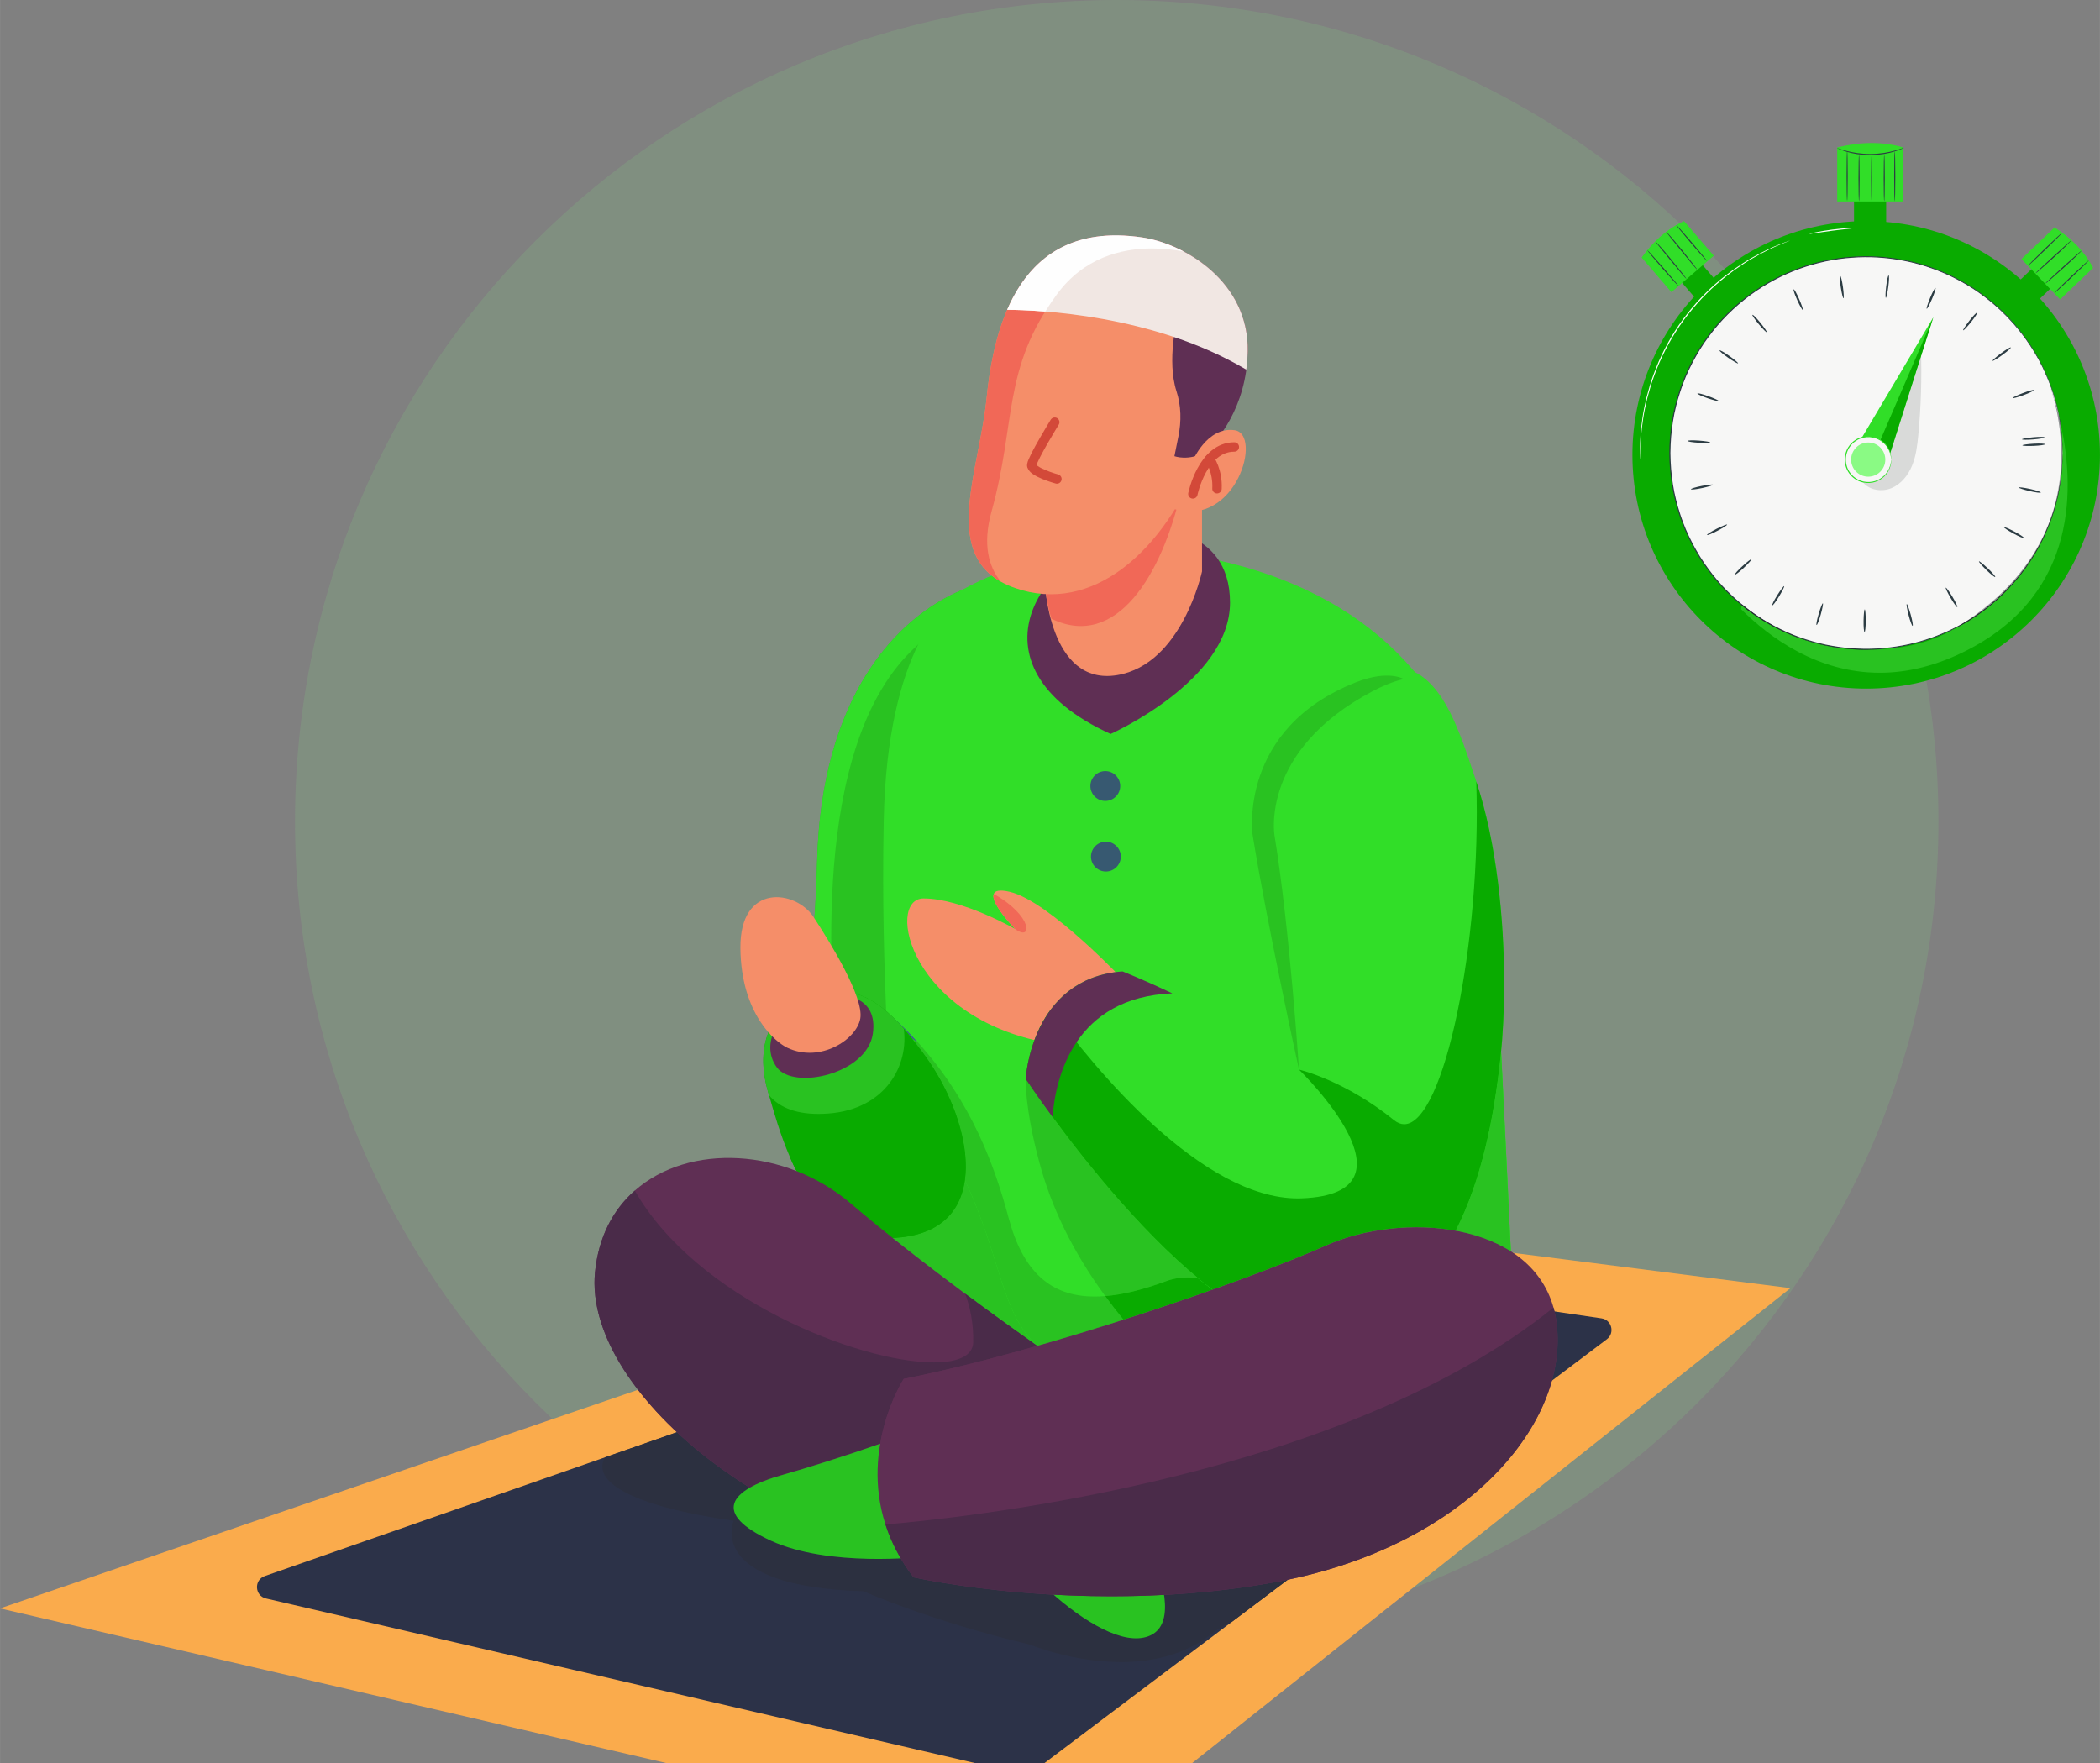 <?xml version="1.0" encoding="UTF-8"?>
<!DOCTYPE svg PUBLIC "-//W3C//DTD SVG 1.1//EN" "http://www.w3.org/Graphics/SVG/1.1/DTD/svg11.dtd">
<!-- Creator: CorelDRAW 2017 -->
<svg xmlns="http://www.w3.org/2000/svg" xml:space="preserve" width="5.365in" height="4.505in" version="1.1" style="shape-rendering:geometricPrecision; text-rendering:geometricPrecision; image-rendering:optimizeQuality; fill-rule:evenodd; clip-rule:evenodd"
viewBox="0 0 5364.61 4504.82"
 xmlns:xlink="http://www.w3.org/1999/xlink">
 <rect x="0" y="0" width="5364.61" height="4504.82" fill="#808080" stroke="none"/>
 <defs>
  <style type="text/css">
   <![CDATA[
    .str0 {stroke:#D34939;stroke-width:24.06;stroke-linecap:round;stroke-linejoin:round;stroke-miterlimit:10}
    .fil22 {fill:none;fill-rule:nonzero}
    .fil16 {fill:#FEFEFE;fill-rule:nonzero}
    .fil21 {fill:#FFFEF6;fill-rule:nonzero}
    .fil2 {fill:#FAAB4C;fill-rule:nonzero}
    .fil12 {fill:#F58E69;fill-rule:nonzero}
    .fil1 {fill:#F16857;fill-rule:nonzero}
    .fil24 {fill:#F7F7F6;fill-rule:nonzero}
    .fil19 {fill:#F8F07E;fill-rule:nonzero}
    .fil20 {fill:#F9EF6D;fill-rule:nonzero}
    .fil18 {fill:#F1E7E3;fill-rule:nonzero}
    .fil27 {fill:#D9DAD9;fill-rule:nonzero}
    .fil25 {fill:#909495;fill-rule:nonzero}
    .fil13 {fill:#5F2F54;fill-rule:nonzero}
    .fil17 {fill:#363435;fill-rule:nonzero}
    .fil15 {fill:#4A2B49;fill-rule:nonzero}
    .fil23 {fill:#2C3C43;fill-rule:nonzero}
    .fil8 {fill:#396789;fill-rule:nonzero}
    .fil11 {fill:#375971;fill-rule:nonzero}
    .fil26 {fill:#252C31;fill-rule:nonzero}
    .fil4 {fill:#2C3040;fill-rule:nonzero}
    .fil3 {fill:#2C3248;fill-rule:nonzero}
    .fil14 {fill:#09AB00;fill-rule:nonzero}
    .fil10 {fill:#09AB00;fill-rule:nonzero}
    .fil5 {fill:#29C221;fill-rule:nonzero}
    .fil9 {fill:#29C221;fill-rule:nonzero}
    .fil6 {fill:#31DE28;fill-rule:nonzero}
    .fil7 {fill:#31DE28;fill-rule:nonzero}
    .fil28 {fill:#8AFA84;fill-rule:nonzero}
    .fil0 {fill:#8AFA84;fill-opacity:0.129}
   ]]>
  </style>
 </defs>
 <g id="Layer_x0020_1">
  <g id="_2120824793824">
   <path class="fil0" d="M2852.76 0c1159.34,0 2099.18,939.83 2099.18,2099.18 0,1159.34 -939.84,2099.18 -2099.18,2099.18 -1159.34,0 -2099.18,-939.84 -2099.18,-2099.18 0,-1159.34 939.83,-2099.18 2099.18,-2099.18z"/>
   <path class="fil1" d="M2593.11 2373.37c0,0 -2.81,-1.61 -7.6,-4.19 3.01,2 5.7,3.59 7.6,4.19z"/>
   <polygon class="fil2" points="2979.32,3088.23 -0,4109.31 1703.78,4504.82 3045.01,4504.82 4573.9,3291.04 "/>
   <path class="fil3" d="M3008.28 3212.66l-2331.83 813.95c-28.29,9.87 -26.1,50.59 3.1,57.37l1812.91 420.84 175.27 0 1437.06 -1083.15c21.22,-15.96 12.63,-49.6 -13.66,-53.44l-1068.67 -156.94c-4.77,-0.67 -9.62,-0.22 -14.19,1.37z"/>
   <path class="fil4" d="M2863.53 4246.4c-125.26,0 -232.51,-44.61 -232.51,-44.61 -258.46,-61.56 -424.91,-136.31 -424.91,-136.31 -406.17,-12.3 -332.02,-180.01 -332.02,-180.01 -269.84,-39.02 -362.61,-102.53 -328.72,-162.15l183.83 -64.17c54.83,51.25 117.93,99.24 186.29,141.62 -63.65,36.61 -59.32,83.33 53.22,135.27 83.01,38.32 192.98,46.83 274.34,46.83 21.72,0.02 41.4,-0.6 57.96,-1.4 9.48,16.09 20.31,32.26 32.62,48.39 0,0 144.19,32.72 357.74,44.38 71.26,62.34 150.66,111.5 210.84,111.5 11.57,0 22.42,-1.8 32.35,-5.67 37.64,-14.69 46.47,-54.18 39.2,-105.25 90.54,-4.77 186,-14.8 283.12,-32.45 11.11,-2.02 22.03,-4.13 32.91,-6.4l-143.12 107.88c-17.57,7.33 -34.18,16.79 -49.25,28.83 -70.57,56.38 -155.74,73.72 -233.89,73.72z"/>
   <path class="fil5" d="M2266.79 3151.93c-22.25,-1.69 -42.26,-5.95 -60.2,-12.32l-3.43 -1.3c-227.18,-86.51 -125.27,-544.23 -115.89,-935.39 10.12,-422.6 202.33,-626.04 372.43,-696.58l1.28 -0.6c0,0 10.25,8.08 24.84,43.07 17.82,42.38 41.97,123.9 62.39,277.93 37.23,281.26 27.09,1348.93 -281.41,1325.19z"/>
   <path class="fil6" d="M3864.11 3291.86c0,0 -535.55,379.64 -1023.6,298.23 -325.64,-54.22 -519.99,-203.61 -613.31,-297.06 -46.54,-46.51 -67.9,-79.13 -67.9,-79.13 0,0 20.11,-30.06 43.85,-75.6l2.55 -4.93 0 -0.09c19.31,-37.35 40.5,-84.16 55.3,-132.84 19.63,-64.77 11.91,-190.93 4.04,-382.41 -5.82,-139.07 -11.71,-312.82 -7.48,-522.54 4.52,-219.89 44.64,-360.62 88.1,-449.13 50.34,-102.7 105.25,-135.2 114.03,-140.03l1.28 -0.6c216.9,-118.65 444.01,-105.06 444.01,-105.06 12.8,0.99 25.4,2.17 37.83,3.54 316.27,32.74 533.87,148.33 672.56,314.1 125.84,150.21 186.83,341.71 197.88,550.06 23.76,447.35 50.87,1023.5 50.87,1023.5z"/>
   <path class="fil7" d="M3864.11 3291.86c0,0 -198.38,140.65 -463.73,232.3 -97.17,33.63 -203.41,60.74 -312.2,71.85 -82.09,8.46 -165.57,7.79 -247.67,-5.92 -325.64,-54.22 -519.99,-203.61 -613.31,-297.06 -46.54,-46.51 -67.9,-79.13 -67.9,-79.13 0,0 20.11,-30.06 43.85,-75.6l2.55 -4.93 0 -0.09c19.31,-37.35 40.5,-84.16 55.3,-132.84 19.63,-64.77 11.91,-190.93 4.04,-382.41 54.71,26.12 106.65,61.98 151.99,96.88 103.56,79.93 172.26,154.41 159.25,92.94 -21.57,-102.51 -177.98,-361.48 -172.58,-383.08 2.12,-8.63 93.18,44.91 218.93,98.43 188.65,80.29 455.39,160.57 617.2,31.07 130.61,-104.48 166.31,-286.3 186.68,-453.94 21.89,-178.91 26.33,-341.59 110.08,-376.88 21.19,-8.87 47.92,-10.27 78.78,-5.15 125.84,150.21 186.83,341.71 197.88,550.06 23.76,447.35 50.87,1023.5 50.87,1023.5z"/>
   <path class="fil8" d="M2345.49 2663.8c-4.71,-3.07 -9.48,-6.13 -14.28,-9.14 -7.68,-9.65 -15.2,-18.64 -22.61,-26.96 -9.58,-10.87 -18.91,-20.66 -28.05,-29.44 23.43,21.52 45,43.41 64.94,65.54z"/>
   <path class="fil9" d="M2649.68 3438.5c0,0 0,0 -0.02,0 -93.59,-85.8 -90.8,-222.79 -184.8,-423.36 1.59,-11.33 2.34,-23.09 2.31,-35.12 -0.07,-87.53 -40.29,-190.04 -94.21,-268.57 -7.89,-11.43 -15.59,-22.27 -23.16,-32.43 -6.31,-8.54 -12.48,-16.66 -18.59,-24.36 4.81,3.01 9.57,6.06 14.28,9.14 136.18,151.22 195.23,314.05 231.26,448.39 36.15,135.06 105.61,200.29 219.72,200.29 8.7,0 17.68,-0.37 26.92,-1.14 14.59,20.01 30.13,40.12 46.63,60.35 -72.23,23.14 -146.56,45.79 -220.35,66.81z"/>
   <path class="fil9" d="M2649.66 3438.5c-49.28,-34.85 -113.96,-81.25 -184.07,-133.32 -59.79,-44.54 -123.56,-93.2 -185.13,-142.32 7.43,-0.26 15.04,-0.82 22.83,-1.7 104,-11.76 151.12,-70.38 161.58,-146.02 94,200.57 91.21,337.57 184.8,423.36 0.02,0 0.02,0 0.02,0l-0.02 0z"/>
   <path class="fil9" d="M2823.39 3311.34c-84.55,-115.81 -137.92,-228.31 -168.47,-342.15 -37.93,-141.4 -34.68,-212.79 -34.68,-212.79l0 0c0,0 25.4,38.65 68.38,97.07 80.09,109.06 221.07,287 371.27,411.61 -8.32,-0.99 -16.5,-1.47 -24.53,-1.47 -19.91,0 -38.82,3.06 -56.28,9.53 -58.69,21.67 -110.38,34.49 -155.69,38.19zm1036.2 -114.32c-40.84,-26.08 -89.31,-43.29 -140.9,-52.72 65.69,-128.4 98.11,-288.2 114.85,-445.55 0.41,-3.82 0.8,-7.72 1.18,-11.64 10.42,208.75 19.65,400.52 24.87,509.91z"/>
   <path class="fil10" d="M2870.03 3371.69c-16.5,-20.23 -32.04,-40.33 -46.63,-60.35 45.31,-3.7 97,-16.53 155.69,-38.19 17.46,-6.47 36.37,-9.53 56.28,-9.53 8.03,0 16.21,0.48 24.53,1.47 12.44,10.32 24.97,20.3 37.53,29.83 -70.91,25.2 -147.88,51.28 -227.39,76.77z"/>
   <path class="fil7" d="M2942.81 1404.2c-138.18,22.97 -311.84,65.67 -457,144.6 -51.26,27.78 -98.85,60.01 -140.15,97.56 -9.76,8.87 -19.13,17.94 -28.1,27.42 -265.51,278.53 -178.37,939.92 -187.33,960.61 0,0 45.63,290.14 75.47,498.89l0 0.09 0.89 6.23c9,62.17 16.36,116.66 20.62,153.43 -46.54,-46.51 -67.9,-79.13 -67.9,-79.13 0,0 20.11,-30.06 43.85,-75.6 -227.18,-86.51 -125.27,-544.23 -115.89,-935.39 10.12,-422.6 202.33,-626.04 372.43,-696.58l1.28 -0.6c216.9,-118.65 444.01,-105.06 444.01,-105.06 12.8,0.99 25.4,2.17 37.83,3.54z"/>
   <path class="fil11" d="M2861.68 2008.17c0,21.02 -17.05,38.07 -38.1,38.07 -21.03,0 -38.08,-17.05 -38.08,-38.07 0,-21.05 17.05,-38.1 38.08,-38.1 21.05,0 38.1,17.05 38.1,38.1z"/>
   <path class="fil11" d="M2863.17 2188.53c0,21.03 -17.05,38.08 -38.1,38.08 -21.02,0 -38.07,-17.05 -38.07,-38.08 0,-21.04 17.05,-38.1 38.07,-38.1 21.05,0 38.1,17.06 38.1,38.1z"/>
   <path class="fil12" d="M2874.43 2508.95c0,0 -193.19,-206.75 -294.88,-230.47 -101.67,-23.71 13.57,94.89 13.57,94.89 0,0 -135.56,-77.95 -233.86,-77.95 -98.28,0 -37.28,315.2 338.94,372.81l176.23 -159.28z"/>
   <path class="fil1" d="M2538.66 2284.04c-9.05,23.91 54.46,89.33 54.46,89.33 44.9,33.48 45.94,-33.36 -54.46,-89.33z"/>
   <path class="fil7" d="M3833.54 2698.75c-33.89,318.63 -132.14,647.32 -440.52,704.95 -236.27,44.06 -563.96,-359.01 -704.4,-550.22 -42.98,-58.43 -68.38,-97.07 -68.38,-97.07 0,0 5.21,-99.45 65.25,-178.78 36.53,-48.39 93.49,-89.37 182.1,-95.8 0,0 53.33,21 127.35,56.07 96.96,45.84 229.22,115.93 323.43,194.78 0,0 -81.3,-369.49 -118.55,-599.94 0,0 -14.56,-306.38 291.44,-416.85 172,-62.15 226.28,119.13 280,280.64 73.21,220.01 81.8,518.52 62.27,702.23z"/>
   <path class="fil9" d="M3465.16 1742.69c-303.66,118.75 -265.32,390.04 -265.32,390.04 37.25,230.45 118.55,599.92 118.55,599.92 0,0 -23.43,-358.84 -62.56,-598.09 0,0 -37.93,-215.84 249.59,-368.07 51.13,-27.06 80.82,-31.41 80.82,-31.41 0,0 -38.68,-24.61 -121.08,7.62z"/>
   <path class="fil10" d="M3097.42 3294.92c-163.92,-124.47 -322.06,-323.36 -408.8,-441.44 -42.98,-58.43 -68.38,-97.07 -68.38,-97.07 0,0 5.21,-99.45 65.25,-178.78 111.46,155.04 385.1,484.2 629.83,484.2 3.39,0 6.78,-0.07 10.17,-0.19 317.23,-12.01 -0.31,-322.37 -7,-328.87 4.23,0.89 118.26,28.36 242.83,129.22 8.61,6.97 17.25,10.29 25.86,10.29 101.47,0 197.88,-462.86 184.07,-875.74 51.91,155.98 71.33,351.43 71.27,517.44 -0.03,68.14 -3.32,131.33 -9,184.8 -16.74,157.35 -49.17,317.15 -114.85,445.55 -32.57,-5.95 -66.36,-8.8 -100.18,-8.8 -81.75,0 -163.92,16.61 -230.13,46.17 -68.04,30.36 -170.8,70.53 -290.96,113.25z"/>
   <path class="fil13" d="M2994.95 2537.89c-249.85,10.27 -297.84,212.8 -306.3,315.59 -43.01,-58.43 -68.41,-97.07 -68.41,-97.07 0,0 13.59,-257.63 247.35,-274.58 0,0 53.33,21 127.35,56.07z"/>
   <path class="fil10" d="M2303.28 3161.16c-153.17,17.37 -235.86,-90.75 -285.52,-205.17l0 -0.12c-24.15,-55.66 -40.41,-112.74 -53.2,-157.59 -0.98,-3.34 -1.97,-6.59 -2.87,-9.86 -38.46,-134.7 20.01,-231.39 134.72,-252.6 72.54,-13.28 134.53,3.68 212.2,91.88 13.3,14.99 27.01,32.04 41.2,51.33 7.57,10.15 15.27,21 23.16,32.43 110.66,161.15 163.61,423.32 -69.68,449.71z"/>
   <path class="fil14" d="M2280.45 3162.87c-36.68,-29.27 -72.59,-58.69 -106.38,-87.52 -42.48,-36.25 -89.96,-64.1 -139.46,-83.51 -6.01,-11.79 -11.62,-23.76 -16.86,-35.83 47.12,42.38 151.72,81.65 238.14,88.75 5.1,0.41 10.01,0.63 14.7,0.63 155.38,0 104.17,-224.2 79.2,-366.35 7.57,10.15 15.27,21 23.16,32.43 53.93,78.53 94.14,181.04 94.21,268.57 0.07,92.09 -44.28,167.62 -163.89,181.14 -7.79,0.89 -15.39,1.44 -22.83,1.7z"/>
   <path class="fil9" d="M2090.68 2845.93c-65.04,0 -103.54,-20.83 -126.13,-47.65l0 0c-0.98,-3.34 -1.97,-6.59 -2.87,-9.86 -7.96,-27.88 -11.76,-54.14 -11.78,-78.43 -0.05,-93.06 55.53,-157.33 146.5,-174.17 14.1,-2.58 27.78,-4.02 41.26,-4.02 55.97,0 108.35,24.82 170.94,95.89 13.49,90.56 -43.46,205.96 -192.28,217.22 -8.96,0.67 -17.51,1.02 -25.64,1.02z"/>
   <path class="fil13" d="M2093.86 2548.04c-101.41,24.58 -155.84,115.74 -109.27,179.12 43.13,58.72 230.74,16.38 245.16,-86.42 13.74,-97.7 -76.8,-107.04 -135.89,-92.7z"/>
   <path class="fil12" d="M2011.45 2677.01c84.29,39.66 177.35,-21.5 186.29,-75.21 8.94,-53.76 -75.24,-191.7 -120.03,-259.74 -44.76,-68.09 -188.06,-87.79 -186.28,80.57 1.78,168.39 89.57,240.04 120.02,254.38z"/>
   <path class="fil13" d="M2486.99 3976.63c-456.9,6.3 -998.27,-406.85 -967.02,-726.07 8.85,-90.87 46.71,-160.45 101.69,-208.74 138.09,-121.8 384.48,-109.78 552.42,33.53 90.57,77.25 196.12,158.76 291.51,229.84 151.8,112.74 278.05,198.87 278.05,198.87 181.53,87.62 200.36,466.28 -256.64,472.58z"/>
   <path class="fil15" d="M1915.49 3800.76c-227.66,-141.11 -396.87,-344.5 -396.82,-523.54 0,-8.96 0.44,-17.83 1.3,-26.66 8.85,-90.87 46.71,-160.45 101.69,-208.74 157.13,275.67 571.66,438.95 763.9,438.95 61.12,0 99.75,-16.5 100.55,-51.14 1.07,-48.57 -7.8,-90.17 -20.52,-124.44 70.12,52.07 134.79,98.46 184.07,133.32 -118.84,33.89 -236.19,63.54 -341.06,84.35 0,0 -43.27,66.94 -60.18,165.79 -51.88,17.96 -153.12,52.15 -249.83,79.57 -34.06,9.65 -62.22,20.56 -83.1,32.54z"/>
   <path class="fil16" d="M2740.56 3541.62c-175.92,-35.2 -460.07,291.03 -219.1,378.68 240.98,87.62 331.73,-156.48 309.84,-253.51 -11.23,-49.7 -28.19,-112.67 -90.74,-125.17z"/>
   <path class="fil17" d="M2740.56 3541.62l2.36 -11.81c-9.79,-1.95 -19.8,-2.86 -29.94,-2.86 -67.28,0.24 -140.08,39.47 -197.26,93.06 -56.91,53.85 -98.81,122.33 -99.12,186.29 -0.05,26.07 7.38,51.47 24.02,73.16 16.63,21.73 42,39.52 76.73,52.15 36.76,13.35 70.52,19.39 101.29,19.39 78.86,0.12 136.86,-39.98 173.63,-91.09 36.94,-51.19 54.11,-113.17 54.21,-161.66 0,-12.29 -1.1,-23.76 -3.44,-34.11 -5.7,-25.06 -12.84,-54.3 -27.42,-79.85 -14.41,-25.5 -37.61,-47.57 -72.7,-54.48l-2.36 11.81 -2.36 11.79c27.47,5.62 44.02,21.28 56.55,42.83 12.36,21.48 19.29,48.56 24.82,73.19 1.85,8.2 2.86,17.99 2.86,28.81 0.1,42.86 -16,101.24 -49.64,147.57 -33.79,46.43 -83.73,81 -154.15,81.13 -27.61,0 -58.55,-5.39 -93.06,-17.94 -31.56,-11.5 -52.61,-26.84 -65.83,-44.14 -13.23,-17.33 -19.05,-36.89 -19.1,-58.56 -0.31,-52.99 37.52,-118.17 91.57,-168.75 53.78,-50.82 123.15,-86.79 180.76,-86.54 8.68,0 17.12,0.8 25.22,2.41l2.36 -11.79z"/>
   <path class="fil9" d="M2671.67 3579.17c-100.13,40.7 -168.99,175.24 -156.46,266.01 12.51,90.76 291.06,384.96 419.35,334.89 128.32,-50.08 -78.22,-388.08 -115.76,-491.37 -37.57,-103.28 -147.13,-109.53 -147.13,-109.53z"/>
   <path class="fil9" d="M2283.68 3676.24c0,0 -147.15,52.89 -285.09,91.98 -137.92,39.08 -179.31,98.85 -29.88,167.81 149.44,68.99 386.21,41.39 386.21,41.39l-71.24 -301.18z"/>
   <path class="fil13" d="M3256.89 4042.36c-481.94,87.62 -923.25,-12.5 -923.25,-12.5 -34.61,-45.34 -57.46,-90.89 -71.74,-135.03 -64.56,-199.87 46.71,-371.97 46.71,-371.97 363.07,-72.03 876.35,-250.43 1079.78,-341.19 192.08,-85.74 518.09,-62.57 580.19,159.06 3.75,13.12 6.42,26.8 8.18,41.3 31.24,259.69 -237.83,572.71 -719.87,660.33z"/>
   <path class="fil15" d="M2839.46 4078.3c-292.26,0 -505.82,-48.44 -505.82,-48.44 -12.31,-16.14 -23.14,-32.3 -32.62,-48.39 -17.17,-29.18 -29.92,-58.21 -39.13,-86.64 239.58,-20.4 1173.89,-125.56 1706.68,-554.1 3.75,13.12 6.42,26.8 8.18,41.3 1.66,13.69 2.45,27.54 2.45,41.5 -0.17,250.57 -265.68,535.86 -722.31,618.83 -146.65,26.68 -289.59,35.94 -417.43,35.94z"/>
   <path class="fil13" d="M2932.06 1349.83c-284.7,47.45 -474.5,352.48 -94.93,525.35 0,0 305.06,-135.58 305.06,-335.56 0,-199.94 -210.13,-189.79 -210.13,-189.79z"/>
   <path class="fil12" d="M2668.83 1485.11c0,0 9.24,268.83 184.94,239.74 166.11,-27.52 216.88,-264.85 216.88,-264.85l0 -317.37 -401.82 342.48z"/>
   <path class="fil1" d="M2685.98 1580.77c165.53,80.48 282.78,-111.94 331.52,-327.01l-348.67 231.35c0,0 1.32,44.81 17.15,95.66z"/>
   <path class="fil12" d="M3187.42 897.76c-0.28,16.26 -5.62,29.44 -7.69,44.23 -15.76,116.68 -75.19,189.13 -100.33,212.89l-0.09 0c-6.3,6.02 -10.15,8.94 -10.15,8.94 -95.3,246.43 -279.32,407.35 -476.43,338.37 -13.49,-4.74 -25.61,-10.15 -36.34,-16.26 -146.77,-82.78 -54.22,-286.3 -35.89,-469.91 7.29,-72.66 21.69,-153.67 52.44,-224.53 4.61,-10.72 9.64,-21.28 15.08,-31.52 55.87,-105.45 154.92,-179.77 331.63,-152.96 32.04,4.81 68.88,16.74 104.74,35.67 85.36,45.12 165.29,130.17 163.02,255.07z"/>
   <path class="fil1" d="M3024.39 642.69c-84.16,-15.97 -229.43,-19.72 -324.44,109.29 -140.44,190.71 -103.19,325.62 -167.04,554.89 -23.57,84.64 -6.88,141.33 23.48,179.07 -146.77,-82.78 -54.22,-286.3 -35.89,-469.91 7.29,-72.66 21.69,-153.67 52.44,-224.53 4.61,-10.72 9.64,-21.28 15.08,-31.52 55.87,-105.45 154.92,-179.77 331.63,-152.96 32.04,4.81 68.88,16.74 104.74,35.67z"/>
   <path class="fil13" d="M3187.42 897.76c-2.74,144.74 -79.73,230.42 -108.02,257.12l-0.09 0c-43.87,24.24 -79.13,10.56 -79.13,10.56l10.19 -50.66c7.7,-38.12 7.15,-77.83 -4.83,-114.82 -25.49,-78.7 1.63,-184.32 1.63,-184.32 -150.3,-75.19 -323.07,-68.69 -419.15,-55.67 55.87,-105.45 154.92,-179.77 331.63,-152.96 108.4,16.36 271.04,113.33 267.77,290.75z"/>
   <path class="fil18" d="M3187.42 897.76c-0.28,16.26 -1.58,31.82 -3.65,46.59 -238.21,-141.33 -534.76,-152.46 -610.83,-152.85 4.61,-10.72 9.64,-21.28 15.08,-31.52 55.87,-105.45 154.92,-179.77 331.63,-152.96 108.4,16.36 271.04,113.33 267.77,290.75z"/>
   <path class="fil19" d="M2670.3 795.97c-0.1,0 -0.19,0 -0.27,-0.03 0,0 0,-0.02 0.03,-0.02 0.07,0 0.17,0 0.27,0.02l-0.03 0.03z"/>
   <path class="fil20" d="M2670.03 795.94c-43.6,-3.48 -77.64,-4.33 -97.09,-4.43l0 -0.03c19.48,0.1 53.42,0.91 97.12,4.43 -0.03,0 -0.03,0.02 -0.03,0.02z"/>
   <path class="fil21" d="M2580.17 775.55c2.5,-5.27 5.12,-10.46 7.84,-15.61 48.1,-90.75 128.15,-158.43 262.22,-158.43 1.68,0 3.39,0 5.09,0.02 -1.7,-0.02 -3.41,-0.02 -5.09,-0.02 -134.05,0 -214.14,67.7 -262.22,158.46 -2.72,5.12 -5.34,10.31 -7.84,15.58z"/>
   <path class="fil21" d="M2923.35 607.59c-1.08,-0.17 -2.17,-0.33 -3.24,-0.5 -0.15,-0.03 -0.3,-0.05 -0.46,-0.07 1.22,0.17 2.45,0.39 3.7,0.58z"/>
   <path class="fil20" d="M2924.19 607.74c-1.34,-0.22 -2.71,-0.46 -4.08,-0.65 1.07,0.17 2.16,0.33 3.24,0.5 0.29,0.05 0.58,0.09 0.84,0.15z"/>
   <path class="fil16" d="M2670.32 795.94c-0.1,-0.02 -0.19,-0.02 -0.27,-0.02 -43.7,-3.52 -77.64,-4.33 -97.12,-4.43 2.3,-5.36 4.74,-10.7 7.24,-15.94 2.5,-5.27 5.12,-10.46 7.84,-15.58l0 0c48.08,-90.76 128.17,-158.46 262.22,-158.46 1.68,0 3.39,0 5.09,0.02 19.82,0.26 40.82,1.97 63.05,5.29 0.43,0.07 0.84,0.12 1.28,0.19l0 0c1.51,0.22 3.03,0.46 4.54,0.72 6.04,1.04 12.24,2.36 18.54,3.87 2.48,0.6 5.03,1.37 7.54,2.03 5.55,1.48 11.13,3.05 16.83,4.9 2.96,0.96 5.94,2.04 8.94,3.1 5.37,1.9 10.75,3.94 16.19,6.18 3.12,1.3 6.25,2.62 9.42,4.02 5.37,2.38 10.7,4.98 16.07,7.67l6.06 3.05c-23.14,-4.35 -50.87,-7.76 -80.86,-7.76 -79.19,0 -174.24,23.83 -242.98,117.18 -11.04,15.01 -20.64,29.58 -29.63,43.97z"/>
   <path class="fil22 str0" d="M2694.39 1078.59c0,0 -55.85,90.72 -58.64,108.88 -2.76,18.14 64.23,36.3 64.23,36.3"/>
   <path class="fil12" d="M3045.3 1180.9c0,0 36.65,-91.64 108.57,-81.77 71.94,9.86 3.78,249.28 -154.2,201.34l45.63 -119.57z"/>
   <path class="fil22 str0" d="M3047.31 1261.87c0,0 24.63,-119.9 105.93,-119.9"/>
   <path class="fil22 str0" d="M3090.23 1173.23c0,0 20.97,28.91 18.69,75.4"/>
   <polygon class="fil10" points="4399.37,735.12 4346.79,780.33 4276.24,698.28 4328.81,653.07 "/>
   <path class="fil7" d="M4378.1 653.36l-108.29 93.13 -76.05 -88.44c29.88,-41.93 65.59,-73.65 108.29,-93.12l76.05 88.44z"/>
   <path class="fil23" d="M4287.94 730.9c-0.6,0.52 -18.94,-19.58 -40.97,-44.9 -22.03,-25.33 -39.4,-46.28 -38.8,-46.8 0.6,-0.52 18.94,19.58 40.98,44.91 22.03,25.32 39.4,46.27 38.8,46.79z"/>
   <path class="fil23" d="M4308.58 713.15c-0.31,0.25 -4.97,-4.93 -12.29,-13.49 -7.31,-8.56 -17.27,-20.51 -28.18,-33.77 -10.57,-12.99 -20.14,-24.74 -27.77,-34.11 -3.18,-3.96 -5.94,-7.41 -8.34,-10.39 -1.98,-2.5 -3,-3.72 -3,-3.85 1.07,-1.03 19.54,19.96 41.34,46.51 10.91,13.27 20.62,25.42 27.54,34.32 6.91,8.89 11.01,14.53 10.7,14.78z"/>
   <path class="fil23" d="M4336.05 689.52c-0.3,0.25 -5,-5 -12.36,-13.68 -7.35,-8.69 -17.37,-20.8 -28.31,-34.26 -10.59,-13.21 -20.17,-25.15 -27.81,-34.67 -3.16,-4.06 -5.91,-7.57 -8.29,-10.61 -2,-2.59 -2.83,-3.77 -2.89,-4.02 0.35,-0.46 5.35,4.76 12.75,13.33 7.46,8.61 17.53,20.68 28.48,34.15 10.95,13.47 20.71,25.79 27.66,34.8 6.95,9.01 11.09,14.71 10.78,14.96z"/>
   <path class="fil23" d="M4361.1 667.37c-0.61,0.52 -18.82,-19.83 -40.67,-45.44 -21.86,-25.62 -39.08,-46.8 -38.47,-47.31 0.6,-0.52 18.81,19.83 40.67,45.44 21.85,25.61 39.07,46.79 38.47,47.31z"/>
   <polygon class="fil10" points="5182.29,790.58 5134.39,740.45 5212.62,665.69 5260.53,715.82 "/>
   <path class="fil7" d="M5262.81 765.06l-98.67 -103.26 84.32 -80.59c43.45,27.64 76.99,61.65 98.68,103.26l-84.33 80.58z"/>
   <path class="fil23" d="M5180.67 679.09c-0.56,-0.57 18.56,-19.95 42.69,-43.27 24.14,-23.33 44.15,-41.78 44.7,-41.2 0.56,0.57 -18.55,19.94 -42.69,43.28 -24.13,23.32 -44.15,41.76 -44.7,41.19z"/>
   <path class="fil23" d="M5199.47 698.77c-0.27,-0.29 4.66,-5.22 12.82,-12.98 8.17,-7.75 19.58,-18.32 32.26,-29.91 12.42,-11.24 23.64,-21.41 32.6,-29.52 3.79,-3.38 7.08,-6.32 9.94,-8.87 2.4,-2.11 3.56,-3.19 3.69,-3.2 1.08,1.01 -18.92,20.56 -44.28,43.72 -12.68,11.59 -24.31,21.93 -32.83,29.29 -8.52,7.37 -13.93,11.76 -14.2,11.47z"/>
   <path class="fil23" d="M5224.5 724.97c-0.27,-0.3 4.74,-5.27 13.02,-13.07 8.28,-7.8 19.85,-18.43 32.72,-30.07 12.63,-11.27 24.06,-21.46 33.16,-29.59 3.88,-3.37 7.26,-6.3 10.17,-8.83 2.47,-2.13 3.62,-3.02 3.86,-3.1 0.48,0.33 -4.47,5.59 -12.64,13.44 -8.2,7.89 -19.73,18.58 -32.61,30.22 -12.88,11.64 -24.67,22.03 -33.3,29.45 -8.64,7.41 -14.12,11.84 -14.38,11.55z"/>
   <path class="fil23" d="M5247.93 748.82c-0.55,-0.57 18.81,-19.83 43.24,-42.99 24.43,-23.17 44.69,-41.48 45.23,-40.9 0.56,0.57 -18.81,19.82 -43.24,42.99 -24.43,23.17 -44.69,41.48 -45.23,40.9z"/>
   <polygon class="fil10" points="4736.31,604.52 4818.4,604.52 4818.4,476.41 4736.31,476.41 "/>
   <path class="fil7" d="M4862.41 514.72l-169.07 0 0 -138.07c59.19,-14.58 115.72,-15.47 169.07,0l0 138.07z"/>
   <path class="fil23" d="M4864.4 377.23c0.08,0.18 -2.14,1.27 -6.24,3.09 -4.07,1.88 -10.16,4.16 -17.8,6.56 -7.65,2.45 -16.96,4.69 -27.42,6.5 -10.49,1.66 -22.13,2.81 -34.4,2.92 -12.27,0.01 -23.93,-1.03 -34.44,-2.59 -10.48,-1.71 -19.81,-3.86 -27.48,-6.24 -7.68,-2.33 -13.78,-4.55 -17.87,-6.39 -4.11,-1.78 -6.35,-2.85 -6.26,-3.03 0.2,-0.51 9.33,3.33 24.69,7.45 7.67,2.11 16.94,4.03 27.32,5.58 10.39,1.4 21.91,2.34 34.03,2.34 12.11,-0.12 23.61,-1.17 34,-2.67 10.36,-1.65 19.61,-3.66 27.26,-5.83 15.32,-4.27 24.41,-8.2 24.62,-7.69z"/>
   <path class="fil23" d="M4749.2 514.34c-0.8,0 -1.44,-26.5 -1.44,-59.2 0,-32.7 0.65,-59.2 1.44,-59.2 0.8,0 1.44,26.5 1.44,59.2 0,32.69 -0.65,59.2 -1.44,59.2z"/>
   <path class="fil23" d="M4781.37 515.14c-0.8,0 -1.44,-26.63 -1.44,-59.46 0,-32.85 0.65,-59.47 1.44,-59.47 0.79,0 1.43,26.62 1.43,59.47 0,32.84 -0.64,59.46 -1.43,59.46z"/>
   <path class="fil23" d="M4813.54 514.6c-0.8,0 -1.44,-26.62 -1.44,-59.46 0,-32.85 0.65,-59.47 1.44,-59.47 0.8,0 1.44,26.63 1.44,59.47 0,32.84 -0.64,59.46 -1.44,59.46z"/>
   <path class="fil23" d="M4840.32 514.6c-0.79,0 -1.44,-28.78 -1.44,-64.28 0,-35.5 0.65,-64.28 1.44,-64.28 0.8,0 1.44,28.78 1.44,64.28 0,35.5 -0.65,64.28 -1.44,64.28z"/>
   <path class="fil23" d="M4718.78 513.78c-0.8,0 -1.45,-28.78 -1.45,-64.28 0,-35.5 0.65,-64.28 1.45,-64.28 0.79,0 1.44,28.78 1.44,64.28 0,35.5 -0.65,64.28 -1.44,64.28z"/>
   <path class="fil10" d="M5364.61 1162.11c0,329.81 -267.37,597.19 -597.19,597.19 -329.81,0 -597.19,-267.37 -597.19,-597.19 0,-329.82 267.37,-597.19 597.19,-597.19 329.82,0 597.19,267.37 597.19,597.19z"/>
   <path class="fil24" d="M5268.97 1157.35c0,277 -224.55,501.55 -501.55,501.55 -277,0 -501.54,-224.55 -501.54,-501.55 0,-277 224.54,-501.55 501.54,-501.55 277,0 501.55,224.55 501.55,501.55z"/>
   <path class="fil23" d="M5268.97 1157.35c0,0 -0.17,-2.75 -0.35,-8.13 -0.33,-5.37 -0.13,-13.39 -1.06,-23.84 -1.26,-20.91 -4.74,-51.81 -14.3,-90.48 -5.11,-19.23 -11.33,-40.54 -20.57,-62.94 -9.06,-22.44 -20.23,-46.38 -34.91,-70.56 -29,-48.41 -70.59,-99.07 -127.26,-142.27 -28.21,-21.66 -60.29,-41.09 -95.64,-57.15 -35.33,-16.03 -73.93,-28.91 -115.1,-36.32 -41.09,-7.58 -84.6,-10.57 -129.02,-7.1 -22.25,1.32 -44.61,4.93 -67.06,9.38 -22.39,4.79 -44.74,11.21 -66.88,19.07 -88.26,31.96 -172.14,91.65 -232.56,174.44 -15.3,20.5 -28.69,42.64 -40.78,65.64 -6.16,11.46 -11.42,23.41 -16.79,35.37 -4.83,12.19 -9.82,24.36 -13.8,36.96 -8.2,25.07 -14.98,50.89 -19.04,77.37 -4.18,26.44 -6.37,53.37 -6.55,80.49 0.18,27.13 2.35,54.06 6.52,80.52 4.06,26.49 10.84,52.31 19.04,77.4 3.98,12.6 8.97,24.79 13.8,36.97 5.38,11.95 10.63,23.91 16.79,35.37 12.09,23.01 25.48,45.17 40.78,65.67 60.43,82.81 144.31,142.51 232.59,174.48 22.15,7.86 44.49,14.29 66.89,19.08 22.45,4.44 44.81,8.06 67.06,9.37 44.43,3.47 87.94,0.48 129.03,-7.1 41.18,-7.42 79.78,-20.3 115.11,-36.33 35.35,-16.06 67.43,-35.5 95.63,-57.16 56.67,-43.21 98.26,-93.87 127.25,-142.27 14.67,-24.18 25.83,-48.12 34.89,-70.56 9.24,-22.4 15.46,-43.71 20.57,-62.93 9.55,-38.67 13.03,-69.56 14.29,-90.48 0.93,-10.45 0.73,-18.47 1.06,-23.84 0.18,-5.37 0.35,-8.13 0.35,-8.13 0,0 0.03,2.76 -0.06,8.14 -0.22,5.37 0.07,13.4 -0.78,23.87 -1.07,20.94 -4.37,51.91 -13.77,90.71 -5.04,19.29 -11.2,40.67 -20.39,63.16 -9,22.54 -20.13,46.58 -34.78,70.88 -28.96,48.64 -70.57,99.59 -127.39,143.07 -28.28,21.8 -60.47,41.38 -95.95,57.56 -35.46,16.16 -74.24,29.15 -115.59,36.66 -41.3,7.68 -85,10.72 -129.66,7.29 -22.36,-1.31 -44.84,-4.91 -67.41,-9.36 -22.53,-4.8 -44.99,-11.23 -67.27,-19.13 -88.77,-32.06 -173.15,-92.05 -233.96,-175.3 -15.39,-20.62 -28.87,-42.89 -41.03,-66.03 -6.2,-11.53 -11.48,-23.56 -16.9,-35.57 -4.85,-12.26 -9.87,-24.51 -13.88,-37.19 -8.25,-25.23 -15.06,-51.21 -19.16,-77.85 -4.19,-26.61 -6.38,-53.7 -6.56,-80.98 0.18,-27.28 2.39,-54.35 6.58,-80.95 4.09,-26.63 10.92,-52.6 19.18,-77.82 4.01,-12.67 9.02,-24.92 13.88,-37.17 5.41,-12.02 10.7,-24.04 16.9,-35.56 12.16,-23.13 25.64,-45.4 41.03,-66.01 60.79,-83.22 145.17,-143.19 233.93,-175.25 22.28,-7.89 44.74,-14.33 67.26,-19.13 22.57,-4.44 45.04,-8.06 67.41,-9.36 44.65,-3.43 88.36,-0.39 129.64,7.28 41.36,7.5 80.13,20.49 115.59,36.65 35.48,16.18 67.67,35.75 95.96,57.55 56.82,43.48 98.44,94.42 127.4,143.07 14.65,24.3 25.78,48.34 34.79,70.87 9.19,22.5 15.35,43.89 20.39,63.18 9.4,38.81 12.7,69.77 13.77,90.72 0.85,10.47 0.56,18.5 0.78,23.87 0.08,5.38 0.06,8.13 0.06,8.13z"/>
   <path class="fil23" d="M5195.39 1139.15c-15.91,0.66 -28.87,0.06 -28.94,-1.35 -0.07,-1.41 12.76,-3.28 28.68,-4.18 15.89,-0.9 28.85,-0.3 28.94,1.35 0.07,1.65 -12.76,3.52 -28.67,4.19z"/>
   <path class="fil23" d="M5184.71 1254.62c-15.52,-3.63 -27.84,-7.68 -27.53,-9.06 0.31,-1.37 13.18,0.27 28.75,3.66 15.56,3.38 27.89,7.43 27.52,9.05 -0.36,1.61 -13.24,-0.02 -28.74,-3.65z"/>
   <path class="fil23" d="M5143.3 1362.93c-13.96,-7.68 -24.74,-14.9 -24.07,-16.14 0.67,-1.24 12.62,3.81 26.7,11.26 14.07,7.46 24.84,14.69 24.06,16.14 -0.78,1.45 -12.73,-3.59 -26.69,-11.26z"/>
   <path class="fil23" d="M5074.35 1456.17c-11.41,-11.12 -19.86,-20.96 -18.88,-21.98 0.97,-1.02 11.14,7.03 22.72,17.98 11.56,10.95 20.03,20.79 18.87,21.98 -1.14,1.19 -11.31,-6.86 -22.71,-17.98z"/>
   <path class="fil23" d="M4983.01 1527.61c-8.01,-13.77 -13.52,-25.51 -12.31,-26.23 1.21,-0.72 8.86,9.76 17.08,23.41 8.21,13.63 13.73,25.38 12.31,26.22 -1.42,0.83 -9.07,-9.64 -17.07,-23.41z"/>
   <path class="fil23" d="M4875.83 1571.86c-3.99,-15.43 -6.13,-28.22 -4.78,-28.58 1.36,-0.37 5.89,11.79 10.13,27.15 4.23,15.35 6.37,28.15 4.78,28.57 -1.6,0.43 -6.13,-11.73 -10.13,-27.14z"/>
   <path class="fil23" d="M4760.69 1585.69c0.25,-15.93 1.6,-28.83 3.01,-28.82 1.41,0.01 2.54,12.93 2.53,28.86 -0.01,15.93 -1.36,28.83 -3.01,28.81 -1.65,-0.02 -2.78,-12.94 -2.53,-28.86z"/>
   <path class="fil23" d="M4646.01 1568.28c4.54,-15.28 9.31,-27.34 10.67,-26.94 1.36,0.39 -1.02,13.14 -5.32,28.48 -4.29,15.33 -9.07,27.39 -10.66,26.94 -1.59,-0.46 0.8,-13.22 5.32,-28.48z"/>
   <path class="fil23" d="M4540.31 1520.6c8.47,-13.5 16.31,-23.83 17.51,-23.09 1.2,0.74 -4.53,12.37 -12.8,26 -8.26,13.61 -16.1,23.94 -17.5,23.08 -1.4,-0.87 4.32,-12.51 12.79,-25.99z"/>
   <path class="fil23" d="M4451.23 1446.36c11.77,-10.74 22.08,-18.61 23.03,-17.57 0.96,1.03 -7.66,10.71 -19.26,21.63 -11.6,10.92 -21.91,18.79 -23.04,17.58 -1.12,-1.21 7.51,-10.9 19.27,-21.64z"/>
   <path class="fil23" d="M4385.22 1351.02c14.22,-7.19 26.27,-12.01 26.91,-10.76 0.64,1.25 -10.27,8.27 -24.37,15.68 -14.09,7.41 -26.14,12.22 -26.9,10.76 -0.76,-1.46 10.16,-8.48 24.36,-15.67z"/>
   <path class="fil23" d="M4347.34 1241.46c15.63,-3.09 28.54,-4.48 28.81,-3.1 0.28,1.37 -12.11,5.19 -27.69,8.52 -15.57,3.33 -28.47,4.72 -28.81,3.1 -0.33,-1.61 12.07,-5.43 27.69,-8.52z"/>
   <path class="fil23" d="M4340.19 1125.69c15.89,1.18 28.69,3.27 28.6,4.67 -0.09,1.41 -13.06,1.79 -28.97,0.85 -15.89,-0.94 -28.7,-3.02 -28.59,-4.68 0.11,-1.65 13.07,-2.02 28.96,-0.85z"/>
   <path class="fil23" d="M4364.28 1012.24c14.98,5.43 26.74,10.89 26.28,12.21 -0.47,1.33 -13.05,-1.8 -28.12,-7 -15.05,-5.19 -26.82,-10.65 -26.26,-12.21 0.55,-1.56 13.13,1.58 28.11,7z"/>
   <path class="fil23" d="M4418.02 909.51c12.98,9.24 22.84,17.67 22.04,18.82 -0.81,1.15 -12.1,-5.24 -25.22,-14.28 -13.11,-9.04 -22.98,-17.46 -22.03,-18.81 0.94,-1.35 12.23,5.04 25.2,14.28z"/>
   <path class="fil23" d="M4497.3 824.87c10.04,12.37 17.3,23.12 16.21,24.01 -1.08,0.9 -10.26,-8.28 -20.48,-20.5 -10.22,-12.2 -17.48,-22.96 -16.21,-24.01 1.27,-1.05 10.44,8.13 20.48,20.49z"/>
   <path class="fil23" d="M4596.32 764.53c6.34,14.61 10.44,26.92 9.16,27.49 -1.29,0.57 -7.65,-10.73 -14.23,-25.24 -6.56,-14.51 -10.67,-26.81 -9.16,-27.49 1.51,-0.67 7.88,10.63 14.23,25.24z"/>
   <path class="fil23" d="M4707.96 733.12c2.17,15.78 2.81,28.74 1.42,28.94 -1.39,0.2 -4.48,-12.39 -6.9,-28.14 -2.41,-15.74 -3.04,-28.7 -1.41,-28.94 1.63,-0.23 4.72,12.37 6.89,28.14z"/>
   <path class="fil23" d="M4823.94 732.66c-2.11,15.8 -4.94,28.46 -6.33,28.28 -1.4,-0.17 -1.02,-13.14 0.83,-28.96 1.86,-15.82 4.7,-28.48 6.33,-28.27 1.64,0.2 1.27,13.17 -0.83,28.96z"/>
   <path class="fil23" d="M4935.77 763.36c-6.28,14.64 -12.44,26.06 -13.73,25.51 -1.3,-0.54 2.57,-12.93 8.63,-27.66 6.05,-14.72 12.2,-26.15 13.72,-25.51 1.52,0.64 -2.33,13.03 -8.62,27.66z"/>
   <path class="fil23" d="M5035.21 823.02c-9.98,12.42 -18.96,21.78 -20.07,20.91 -1.1,-0.87 5.94,-11.77 15.72,-24.34 9.79,-12.57 18.77,-21.93 20.07,-20.9 1.3,1.02 -5.75,11.92 -15.72,24.33z"/>
   <path class="fil23" d="M5115.11 907.06c-12.94,9.3 -24.09,15.93 -24.92,14.79 -0.83,-1.13 8.86,-9.76 21.65,-19.26 12.78,-9.49 23.94,-16.12 24.91,-14.79 0.98,1.33 -8.72,9.96 -21.64,19.26z"/>
   <path class="fil23" d="M5169.56 1009.44c-14.96,5.48 -27.49,8.85 -27.98,7.53 -0.49,-1.32 11.16,-7.01 26.04,-12.72 14.87,-5.7 27.39,-9.08 27.97,-7.53 0.58,1.54 -11.07,7.24 -26.03,12.72z"/>
   <path class="fil23" d="M5194.39 1122.71c-15.88,1.26 -28.86,1.15 -28.98,-0.25 -0.12,-1.4 12.64,-3.76 28.5,-5.26 15.85,-1.5 28.83,-1.39 28.96,0.25 0.15,1.64 -12.62,3.99 -28.48,5.26z"/>
   <path class="fil16" d="M4572.67 614.74c0.02,0.05 -0.56,0.32 -1.7,0.79 -1.28,0.53 -2.97,1.2 -5.09,2.06 -4.45,1.87 -11.21,4.14 -19.59,7.86 -16.93,6.98 -41.04,18.18 -69.36,34.62 -14.19,8.17 -29.21,17.98 -44.97,29.02 -15.53,11.37 -31.91,23.84 -48.01,38.3 -32.44,28.62 -64.68,64.03 -93.01,105.15 -28.04,41.35 -49.32,84.26 -64.21,124.88 -7.63,20.26 -13.3,40.05 -18.26,58.65 -4.56,18.69 -8.25,36.26 -10.7,52.44 -5.02,32.36 -6.72,58.88 -7.06,77.19 -0.43,9.16 -0.07,16.27 -0.21,21.1 -0.03,2.29 -0.06,4.1 -0.07,5.49 -0.03,1.24 -0.07,1.88 -0.12,1.88 -0.05,0 -0.11,-0.63 -0.17,-1.87 -0.06,-1.39 -0.13,-3.2 -0.22,-5.49 -0.06,-4.82 -0.59,-11.95 -0.33,-21.13 0,-18.35 1.38,-44.97 6.16,-77.48 2.35,-16.26 5.93,-33.92 10.41,-52.71 4.87,-18.7 10.49,-38.6 18.08,-58.98 14.82,-40.85 36.15,-84.03 64.33,-125.59 28.48,-41.33 60.96,-76.87 93.63,-105.52 16.23,-14.47 32.74,-26.93 48.39,-38.26 15.88,-11 31.03,-20.75 45.33,-28.84 28.56,-16.26 52.85,-27.22 69.96,-33.89 8.46,-3.57 15.29,-5.67 19.81,-7.37 2.17,-0.74 3.88,-1.33 5.2,-1.78 1.17,-0.39 1.78,-0.56 1.8,-0.52z"/>
   <path class="fil16" d="M4739.36 582.41c0.03,0.41 -6.6,1.15 -17.3,2.28 -10.7,1.13 -25.46,2.72 -41.72,4.83 -16.27,2.11 -30.95,4.33 -41.58,5.97 -10.63,1.63 -17.22,2.61 -17.3,2.21 -0.08,-0.37 6.38,-2.06 16.94,-4.21 10.56,-2.16 25.25,-4.71 41.57,-6.83 16.31,-2.11 31.16,-3.39 41.92,-4.01 10.77,-0.61 17.44,-0.62 17.47,-0.24z"/>
   <path class="fil9" d="M4801.91 1718.79c-158.08,0 -280.04,-88.72 -354.12,-162.5 0.43,-3.19 0.85,-6.43 1.28,-9.61 44.94,36.7 95.15,64.84 146.85,83.52 22.28,7.89 44.74,14.33 67.27,19.13 22.57,4.45 45.05,8.06 67.41,9.36 12.31,0.95 24.55,1.4 36.69,1.4 12.17,0 24.24,-0.45 36.17,-1.33 60.55,-2.54 126.42,-15.61 189.43,-52.17 28.8,-14.46 55.22,-31.15 78.91,-49.41 56.82,-43.48 98.43,-94.43 127.39,-143.07 14.65,-24.3 25.78,-48.34 34.78,-70.88 9.19,-22.5 15.34,-43.87 20.39,-63.16 9.4,-38.8 12.7,-69.77 13.77,-90.71 0.65,-8.03 0.63,-14.62 0.69,-19.68 0.03,-1.25 0.06,-2.48 0.07,-3.72 0,-0.15 0.02,-0.31 0.02,-0.47 0.08,-5.38 0.06,-8.14 0.06,-8.14l0 0c0,0 0.03,-2.75 -0.06,-8.13 -0,-0.15 -0.02,-0.31 -0.02,-0.48 -0.02,-1.25 -0.04,-2.46 -0.07,-3.7 -0.06,-5.06 -0.03,-11.66 -0.69,-19.69 -0.68,-13.2 -2.23,-30.37 -5.64,-50.96 37.9,165.09 48.31,438.04 -232.83,584.51 -82.22,42.84 -158.44,59.89 -227.76,59.89z"/>
   <path class="fil25" d="M5020.39 1589.22c308,-205.87 253.35,-492.25 216.31,-604.48 6.69,19.21 14.33,43.47 21.41,71.48 5.96,28.81 8.43,52.24 9.45,69.16 0.93,10.45 0.73,18.47 1.06,23.84 0.18,5.38 0.35,8.13 0.35,8.13l0 0c0,0 -0.17,2.76 -0.35,8.13 -0.33,5.37 -0.13,13.39 -1.06,23.84 -1.26,20.92 -4.74,51.8 -14.29,90.48 -5.11,19.22 -11.32,40.53 -20.57,62.93 -9.06,22.44 -20.22,46.38 -34.89,70.56 -29,48.41 -70.58,99.06 -127.25,142.27 -15.57,11.96 -32.33,23.24 -50.17,33.66zm248.43 -419.54c0.01,-1.35 0.04,-2.59 0.07,-3.72 -0.02,1.25 -0.04,2.48 -0.07,3.72zm0.07 -20.94c-0.04,-1.13 -0.06,-2.36 -0.07,-3.7 0.03,1.24 0.06,2.46 0.07,3.7z"/>
   <path class="fil26" d="M4767.3 1660.09c-12.14,0 -24.37,-0.45 -36.69,-1.4 -22.36,-1.31 -44.84,-4.91 -67.41,-9.36 -22.53,-4.8 -44.99,-11.23 -67.27,-19.13 -51.7,-18.68 -101.92,-46.82 -146.85,-83.52 0.12,-0.95 0.25,-1.87 0.37,-2.82 58.2,47.85 145.67,100.23 258.07,111.49 22.49,2.25 46.83,3.9 72.37,3.9 7.76,0 15.62,-0.15 23.57,-0.49 -11.93,0.88 -24,1.33 -36.17,1.33zm225.6 -53.5c4.32,-2.51 8.61,-5.13 12.91,-7.85 4.96,-3.16 9.81,-6.33 14.59,-9.52 17.84,-10.41 34.59,-21.69 50.17,-33.66 56.67,-43.21 98.26,-93.87 127.25,-142.27 14.67,-24.18 25.83,-48.12 34.89,-70.56 9.24,-22.4 15.46,-43.71 20.57,-62.93 9.55,-38.67 13.03,-69.56 14.29,-90.48 0.93,-10.45 0.73,-18.47 1.06,-23.84 0.18,-5.37 0.35,-8.13 0.35,-8.13l0 0c0,0 -0.17,-2.75 -0.35,-8.13 -0.33,-5.37 -0.13,-13.39 -1.06,-23.84 -1.02,-16.92 -3.49,-40.35 -9.45,-69.16 1.48,5.88 2.96,11.96 4.38,18.17 3.41,20.59 4.96,37.76 5.64,50.96 0.65,8.03 0.63,14.63 0.69,19.69 0.01,1.35 0.04,2.58 0.07,3.7 0,0.16 0.02,0.32 0.02,0.48 0.08,5.38 0.06,8.13 0.06,8.13l0 0c0,0 0.03,2.76 -0.06,8.14 -0,0.15 -0.02,0.31 -0.02,0.47 -0.04,1.13 -0.06,2.37 -0.07,3.72 -0.06,5.06 -0.03,11.65 -0.69,19.68 -1.07,20.94 -4.37,51.91 -13.77,90.71 -5.04,19.29 -11.2,40.67 -20.39,63.16 -9,22.54 -20.13,46.58 -34.78,70.88 -28.96,48.64 -70.57,99.59 -127.39,143.07 -23.69,18.26 -50.11,34.95 -78.91,49.41z"/>
   <path class="fil25" d="M5236.7 984.74c-3.78,-10.85 -7.26,-20.11 -10.17,-27.48 0.86,1.98 1.7,3.94 2.54,5.91 2.35,6.21 4.95,13.44 7.63,21.57z"/>
   <path class="fil26" d="M5229.07 963.17c-0.83,-1.96 -1.67,-3.93 -2.54,-5.91 -5.15,-13.08 -8.48,-20.3 -8.5,-20.33 0.01,0.02 4.65,9.41 11.04,26.24zm-11.04 -26.24l0 0 0 0z"/>
   <path class="fil27" d="M4907.23 890.8c2.51,73.53 0.28,147.22 -6.67,220.46 -2.51,26.5 -5.74,53.32 -15.78,77.97 -10.03,24.65 -27.76,47.24 -52.26,57.65 -24.5,10.41 -56.04,6.09 -73.17,-14.28l147.88 -341.81z"/>
   <polygon class="fil7" points="4756.53,1117.8 4938.8,810.85 4828.79,1157.35 4772.59,1174.19 "/>
   <polygon class="fil10" points="4828.79,1157.35 4803.63,1124.47 4938.8,810.85 "/>
   <path class="fil24" d="M4831.25 1174.19c0,32.4 -26.27,58.67 -58.66,58.67 -32.4,0 -58.67,-26.27 -58.67,-58.67 0,-32.4 26.26,-58.67 58.67,-58.67 32.39,0 58.66,26.26 58.66,58.67z"/>
   <path class="fil7" d="M4831.25 1174.19c-0.38,0.03 -0.06,-5.23 -2.38,-14.19 -2.29,-8.78 -8.2,-21.67 -21.41,-31.63 -6.55,-4.86 -14.78,-8.98 -24.27,-10.63 -9.43,-1.59 -20.04,-1.26 -30.14,2.6 -5.09,1.78 -9.98,4.46 -14.48,7.83 -4.55,3.31 -8.68,7.42 -12.09,12.18 -7.04,9.38 -11,21.42 -11.11,33.83 0.11,12.41 4.07,24.46 11.11,33.84 3.41,4.76 7.54,8.87 12.09,12.18 4.5,3.38 9.4,6.06 14.49,7.83 10.1,3.87 20.71,4.19 30.14,2.6 9.48,-1.64 17.72,-5.76 24.26,-10.63 13.22,-9.96 19.12,-22.85 21.41,-31.63 2.32,-8.96 2,-14.21 2.38,-14.19 0,0 0.73,5.24 -1.29,14.46 -2,9.03 -7.74,22.46 -21.26,32.98 -6.7,5.14 -15.2,9.54 -25.06,11.36 -9.8,1.76 -20.89,1.52 -31.49,-2.45 -5.33,-1.83 -10.48,-4.6 -15.22,-8.12 -4.78,-3.45 -9.13,-7.74 -12.73,-12.72 -7.41,-9.81 -11.61,-22.48 -11.72,-35.51 0.11,-13.03 4.31,-25.69 11.72,-35.51 3.59,-4.98 7.94,-9.26 12.73,-12.72 4.73,-3.52 9.88,-6.29 15.21,-8.12 10.6,-3.96 21.69,-4.21 31.48,-2.45 9.86,1.82 18.37,6.22 25.07,11.37 13.52,10.52 19.26,23.94 21.26,32.98 2.02,9.22 1.29,14.46 1.29,14.46z"/>
   <path class="fil28" d="M4816.25 1174.19c0,24.11 -19.55,43.67 -43.66,43.67 -24.12,0 -43.66,-19.55 -43.66,-43.67 0,-24.11 19.54,-43.66 43.66,-43.66 24.11,0 43.66,19.55 43.66,43.66z"/>
  </g>
 </g>
</svg>
